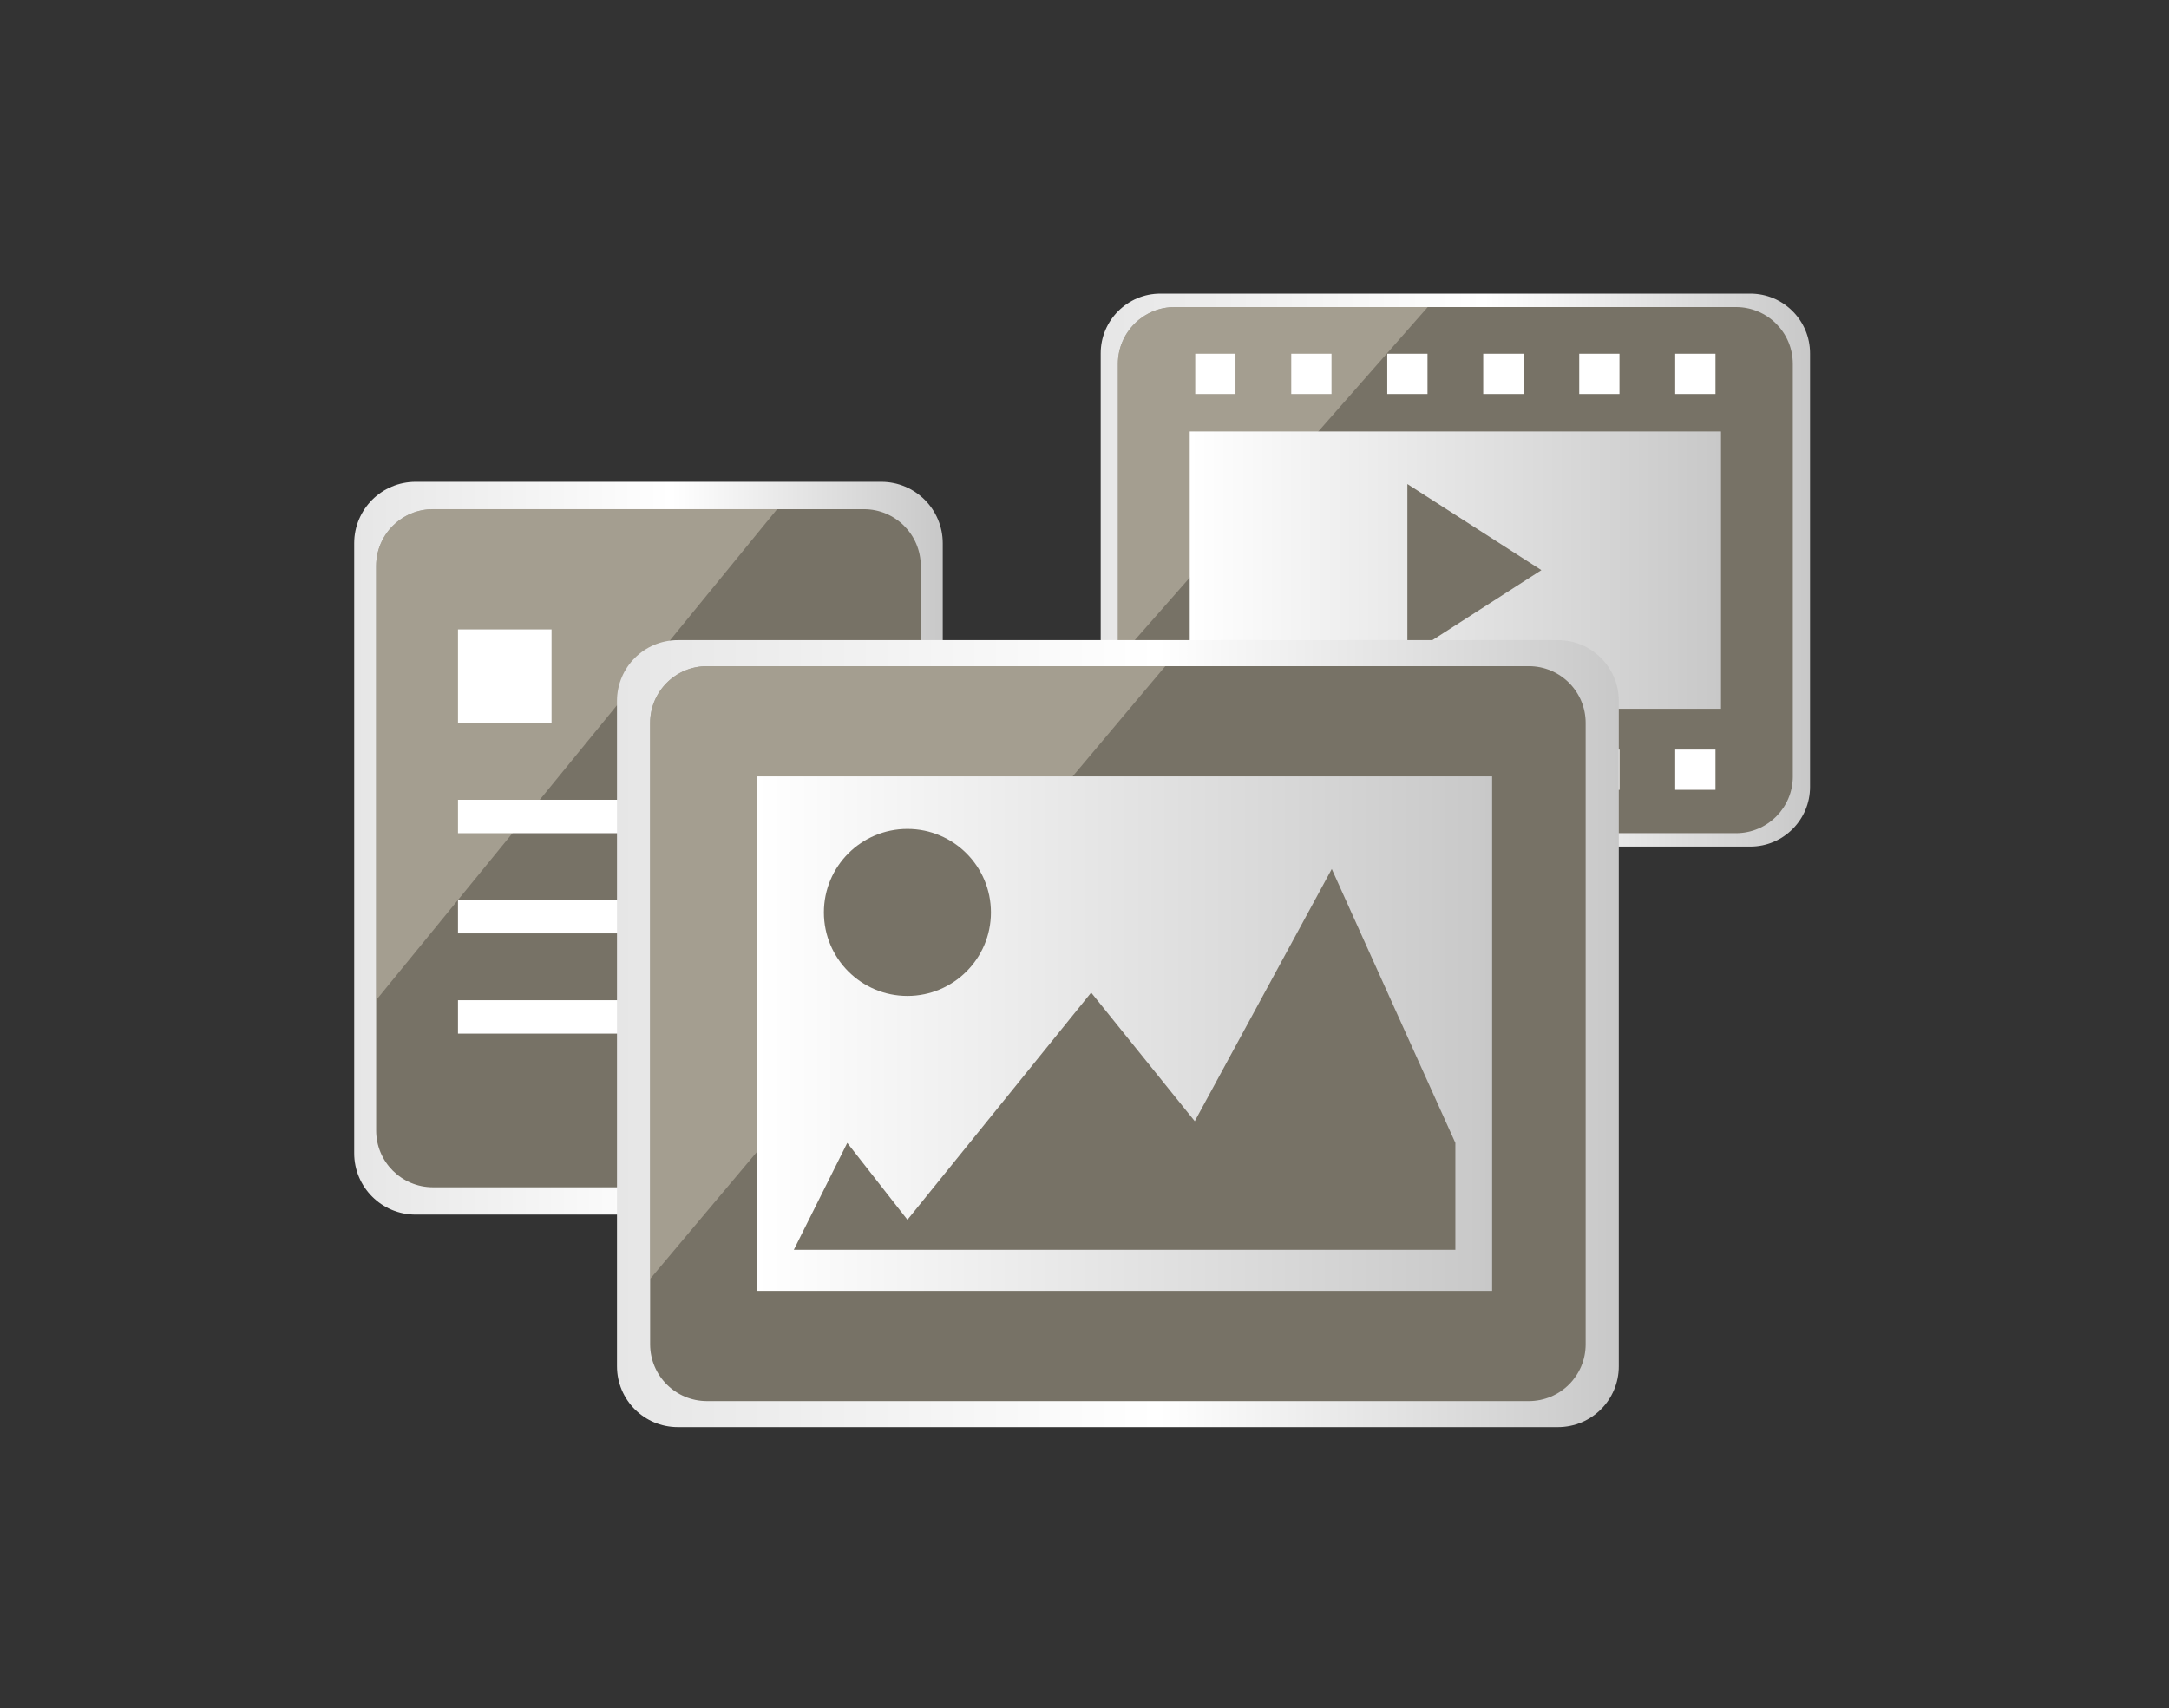 <?xml version="1.0" encoding="utf-8"?>
<!-- Generator: Adobe Illustrator 16.0.4, SVG Export Plug-In . SVG Version: 6.00 Build 0)  -->
<!DOCTYPE svg PUBLIC "-//W3C//DTD SVG 1.1//EN" "http://www.w3.org/Graphics/SVG/1.1/DTD/svg11.dtd">
<svg version="1.1" id="Layer_1" xmlns="http://www.w3.org/2000/svg" xmlns:xlink="http://www.w3.org/1999/xlink" x="0px" y="0px"
	 width="107.354px" height="84.559px" viewBox="0 0 107.354 84.559" enable-background="new 0 0 107.354 84.559"
	 xml:space="preserve">
<rect x="0" y="0" width="107.354" height="84.559" fill="#333333" stroke="none"/>
<linearGradient id="SVGID_1_" gradientUnits="userSpaceOnUse" x1="54.479" y1="28.223" x2="89.588" y2="28.223">
	<stop  offset="0" style="stop-color:#E6E6E6"/>
	<stop  offset="0.54" style="stop-color:#FFFFFF"/>
	<stop  offset="1" style="stop-color:#C8C8C8"/>
</linearGradient>
<path fill="url(#SVGID_1_)" d="M89.588,38.953c0,1.632-1.324,2.956-2.958,2.956H57.435c-1.633,0-2.956-1.324-2.956-2.956V17.492
	c0-1.632,1.324-2.956,2.956-2.956H86.63c1.635,0,2.958,1.324,2.958,2.956V38.953z"/>
<g>
	<path fill="#777266" d="M88.736,38.433c0,1.553-1.26,2.812-2.814,2.812H58.143c-1.554,0-2.812-1.26-2.812-2.812v-20.42
		c0-1.553,1.26-2.812,2.812-2.812h27.778c1.556,0,2.814,1.26,2.814,2.812V38.433z"/>
</g>
<path opacity="0.6" fill="#C1BAAC" d="M70.667,15.2H58.143c-1.553,0-2.812,1.26-2.812,2.812v14.624L70.667,15.2z"/>
<linearGradient id="SVGID_2_" gradientUnits="userSpaceOnUse" x1="58.885" y1="28.222" x2="85.18" y2="28.222">
	<stop  offset="0" style="stop-color:#FFFFFF"/>
	<stop  offset="1" style="stop-color:#C8C8C8"/>
</linearGradient>
<rect x="58.885" y="21.359" fill="url(#SVGID_2_)" width="26.296" height="13.728"/>
<g>
	<rect x="59.158" y="17.511" fill="#FFFFFF" width="1.992" height="1.993"/>
	<rect x="63.91" y="17.511" fill="#FFFFFF" width="1.992" height="1.993"/>
	<rect x="68.662" y="17.511" fill="#FFFFFF" width="1.992" height="1.993"/>
	<rect x="73.412" y="17.511" fill="#FFFFFF" width="1.994" height="1.993"/>
	<rect x="78.164" y="17.511" fill="#FFFFFF" width="1.992" height="1.993"/>
	<rect x="82.914" y="17.511" fill="#FFFFFF" width="1.994" height="1.993"/>
</g>
<polygon fill="#777266" points="69.658,23.962 76.291,28.223 69.658,32.483 "/>
<g>
	<rect x="59.158" y="37.107" fill="#FFFFFF" width="1.992" height="1.993"/>
	<rect x="63.91" y="37.107" fill="#FFFFFF" width="1.992" height="1.993"/>
	<rect x="68.662" y="37.107" fill="#FFFFFF" width="1.992" height="1.993"/>
	<rect x="73.412" y="37.107" fill="#FFFFFF" width="1.994" height="1.993"/>
	<rect x="78.164" y="37.107" fill="#FFFFFF" width="1.992" height="1.993"/>
	<rect x="82.914" y="37.107" fill="#FFFFFF" width="1.994" height="1.993"/>
</g>
<linearGradient id="SVGID_3_" gradientUnits="userSpaceOnUse" x1="17.531" y1="41.99" x2="46.66" y2="41.99">
	<stop  offset="0" style="stop-color:#E6E6E6"/>
	<stop  offset="0.54" style="stop-color:#FFFFFF"/>
	<stop  offset="1" style="stop-color:#C8C8C8"/>
</linearGradient>
<path fill="url(#SVGID_3_)" d="M46.66,57.09c0,1.678-1.361,3.038-3.041,3.038H20.571c-1.68,0-3.04-1.361-3.04-3.038V26.891
	c0-1.678,1.36-3.039,3.04-3.039h23.049c1.679,0,3.041,1.361,3.041,3.039V57.09z"/>
<g>
	<path fill="#777266" d="M45.573,55.963c0,1.553-1.26,2.812-2.813,2.812H21.43c-1.555,0-2.812-1.26-2.812-2.812V28.018
		c0-1.553,1.259-2.812,2.812-2.812H42.76c1.554,0,2.813,1.26,2.813,2.812V55.963z"/>
	<rect x="22.668" y="44.553" fill="#FFFFFF" width="18.854" height="1.654"/>
	<rect x="22.668" y="49.514" fill="#FFFFFF" width="18.854" height="1.654"/>
</g>
<path opacity="0.6" fill="#C1BAAC" d="M38.463,25.205H21.43c-1.554,0-2.812,1.26-2.812,2.812V49.51L38.463,25.205z"/>
<rect x="22.668" y="31.158" fill="#FFFFFF" width="4.631" height="4.631"/>
<rect x="22.668" y="39.592" fill="#FFFFFF" width="18.854" height="1.654"/>
<linearGradient id="SVGID_4_" gradientUnits="userSpaceOnUse" x1="30.538" y1="51.168" x2="80.122" y2="51.168">
	<stop  offset="0" style="stop-color:#E6E6E6"/>
	<stop  offset="0.54" style="stop-color:#FFFFFF"/>
	<stop  offset="1" style="stop-color:#C8C8C8"/>
</linearGradient>
<path fill="url(#SVGID_4_)" d="M80.122,67.637c0,1.664-1.349,3.01-3.012,3.01H33.549c-1.663,0-3.011-1.347-3.011-3.01V34.701
	c0-1.664,1.348-3.012,3.011-3.012H77.11c1.664,0,3.012,1.348,3.012,3.012V67.637z"/>
<g>
	<g>
		<path fill="#777266" d="M78.482,66.547c0,1.555-1.26,2.812-2.812,2.812H34.99c-1.553,0-2.812-1.258-2.812-2.812V35.79
			c0-1.554,1.259-2.812,2.812-2.812h40.68c1.554,0,2.812,1.259,2.812,2.812V66.547z"/>
	</g>
</g>
<path opacity="0.6" fill="#C1BAAC" d="M57.677,32.978H34.99c-1.553,0-2.812,1.259-2.812,2.812v27.521L57.677,32.978z"/>
<linearGradient id="SVGID_5_" gradientUnits="userSpaceOnUse" x1="37.471" y1="51.168" x2="73.852" y2="51.168">
	<stop  offset="0" style="stop-color:#FFFFFF"/>
	<stop  offset="1" style="stop-color:#C8C8C8"/>
</linearGradient>
<rect x="37.47" y="38.435" fill="url(#SVGID_5_)" width="36.382" height="25.467"/>
<circle fill="#777266" cx="44.912" cy="45.168" r="4.134"/>
<polygon fill="#777266" points="39.29,61.871 41.935,56.578 44.913,60.383 54.007,49.137 59.135,55.504 65.916,43.018 
	72.033,56.578 72.033,61.871 "/>
</svg>
